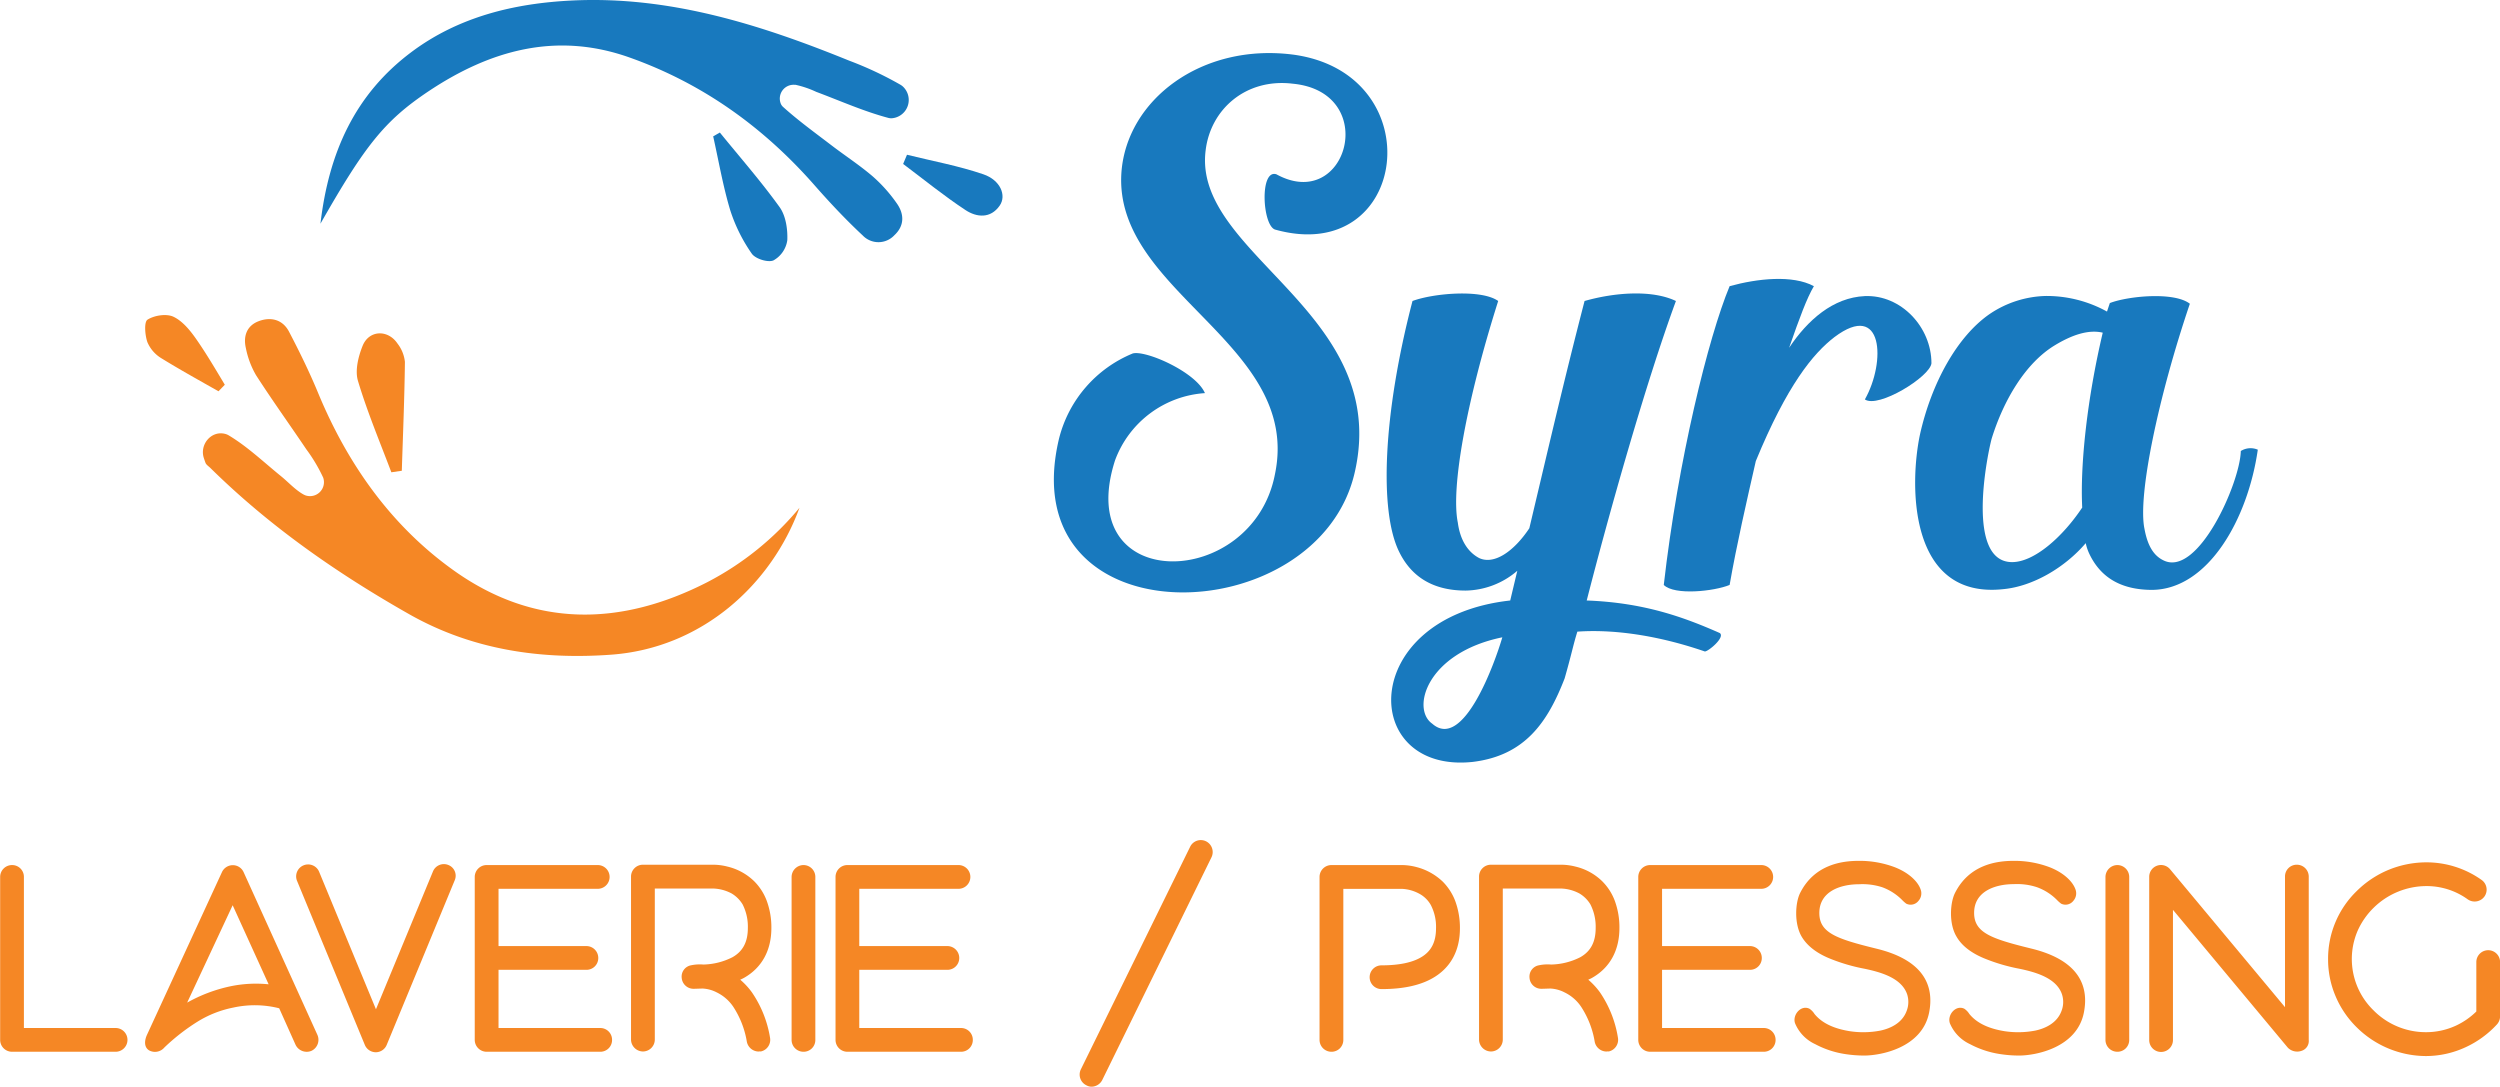 <svg id="Layer_1" data-name="Layer 1" xmlns="http://www.w3.org/2000/svg" viewBox="0 0 652.67 283.7"><defs><style>.cls-1{fill:#f58725;}.cls-2{fill:#1879be;}</style></defs><path class="cls-1" d="M307.39,196.72c-7.32,20-25.42,36.63-49.2,38.35-18.38,1.34-36.32-1.28-52.71-10.58-18.81-10.67-36.44-22.94-51.89-38.17-.45-.44-1.1-.84-1.29-1.39-.14-.39-.28-.79-.41-1.19-1.14-3.46,1.81-7.12,5.37-6.36a3.52,3.52,0,0,1,1.12.43c4.88,2.92,9.09,6.95,13.55,10.57,2,1.61,3.73,3.59,5.92,4.83a4.22,4.22,0,0,0,.61.28,3.64,3.64,0,0,0,4.59-4.63l0,0a42.11,42.11,0,0,0-4.38-7.37c-4.36-6.47-8.93-12.82-13.15-19.38a22.66,22.66,0,0,1-2.66-7.08c-.72-3.09.21-5.87,3.4-7.05s6.22-.37,7.85,2.73c2.73,5.21,5.32,10.51,7.57,15.93,7.74,18.72,19.19,34.91,35.64,46.57,20.95,14.85,43.45,14.48,66,2.93A77.62,77.62,0,0,0,307.39,196.72Z" transform="translate(-98.67 -64.15)"/><path class="cls-1" d="M200.84,187.45c-3-7.93-6.29-15.77-8.72-23.87-.81-2.72.09-6.35,1.22-9.15,1.67-4.14,6.61-4.31,9.11-.58a9.39,9.39,0,0,1,1.93,4.78c-.11,9.47-.51,19-.81,28.42Z" transform="translate(-98.67 -64.15)"/><path class="cls-1" d="M155.71,166.3c-5-2.83-10-5.6-14.89-8.61a9,9,0,0,1-3.68-4.24c-.63-1.83-.89-5.26.05-5.85,1.78-1.13,4.95-1.62,6.78-.75,2.41,1.15,4.4,3.63,6,5.93,2.65,3.81,5,7.84,7.39,11.81Z" transform="translate(-98.67 -64.15)"/><path class="cls-2" d="M182.33,122.55c2.19-18.73,9.1-33.77,23.58-44.68C218.35,68.49,233,65,248.11,64.28c25.42-1.22,49.11,6.3,72.29,15.72a91.46,91.46,0,0,1,13.39,6.3,4.29,4.29,0,0,1,.55.4A4.79,4.79,0,0,1,331.73,95a2.94,2.94,0,0,1-1.15-.07c-6.42-1.71-12.56-4.46-18.82-6.8a25.52,25.52,0,0,0-5.4-1.84l-.24,0a3.6,3.6,0,0,0-3.58,5,2.33,2.33,0,0,0,.54.75c4,3.61,8.43,6.81,12.73,10.1,3.55,2.71,7.32,5.16,10.7,8.06a39,39,0,0,1,6.33,7.11c1.9,2.72,2,5.76-.68,8.25a5.67,5.67,0,0,1-8.24.08c-4.42-4.12-8.58-8.55-12.57-13.09C298,97.34,282.1,85.93,263,79.15s-36.41-1.9-52.56,8.9C199.07,95.68,193.94,102.13,182.33,122.55Z" transform="translate(-98.67 -64.15)"/><path class="cls-2" d="M286.6,98.75c5.25,6.46,10.76,12.74,15.61,19.49,1.61,2.25,2.12,5.75,2,8.62a7.18,7.18,0,0,1-3.61,5.27c-1.44.63-4.74-.41-5.67-1.77A42.25,42.25,0,0,1,289.3,119c-1.89-6.29-3-12.82-4.44-19.25Z" transform="translate(-98.67 -64.15)"/><path class="cls-2" d="M335.46,104.55c6.66,1.65,13.46,2.89,19.93,5.1,4.45,1.52,6.1,5.51,4.28,8.16-2.41,3.49-6.05,3.08-8.91,1.2-5.64-3.71-10.89-8-16.31-12.06Z" transform="translate(-98.67 -64.15)"/><path class="cls-2" d="M436.16,86c-12.2-1.48-21.44,6.65-22.73,17.37-3.52,27.18,48.24,42.15,39,83.74-9.24,42.52-90,44.74-77.27-8.5a32.6,32.6,0,0,1,19.23-22.18c3.32-.93,16.45,4.8,18.85,10.35a26.9,26.9,0,0,0-23.47,17.56c-11.28,35.12,36,34,41.77,3.51,7-34-42.14-47.32-40.11-78.56,1.29-19,20.89-34,44.92-30.87,36.41,5,30.13,55.45-4.81,45.66-3.32-1.11-4.06-15.9.37-14.42C450.4,119.8,459.09,88.2,436.16,86Z" transform="translate(-98.67 -64.15)"/><path class="cls-2" d="M543.75,234.23c-10.72-3.7-22.55-5.92-33.28-5.18-1.1,3.51-1.47,5.73-3.32,12.2-4.44,11.46-10.35,20.15-24,21.81-29.58,3.15-30.14-37.71,9.79-42.14l1.85-7.76a21.14,21.14,0,0,1-13.49,5.17c-9.06,0-14.42-4.07-17.38-10.17-5.17-10.53-4.25-35.67,3.51-65.43,5.36-2,17.93-3.15,22.37,0-8.32,26.25-12.38,48.8-10.54,57.86.56,4.25,2.41,7.57,5.55,9.24,3.88,1.85,9.06-1.67,13.12-7.77,5.18-21.81,9.06-38.63,14.42-59.33,7.77-2.22,17.56-3,23.85,0-7.95,21.62-17.56,55.82-23.29,78.19,14.79.55,25.14,4.25,34.75,8.5C549.11,230.53,544.67,234.23,543.75,234.23Zm-52.87-3.7c-19.78,4.07-23.85,18.67-18.3,22.55C480.71,260.29,489,237,490.88,230.53Z" transform="translate(-98.67 -64.15)"/><path class="cls-2" d="M602.91,159c-.38,3.51-13.87,11.83-17.38,9.43,5.54-9.8,4.81-25.88-7.95-16.27-5.55,4.26-12.38,12.57-20.52,32.35-2.4,10.54-5,21.82-6.84,32.35-4.06,1.67-14.42,2.78-17.19,0,3.7-32.53,11.65-64.7,17.19-78,7.21-2,16.45-3,22,0-1.85,3.15-3.7,8.14-6.47,16.09,4.81-7.21,11.46-13.13,19.78-13.5C595,141.06,602.91,149.57,602.91,159Z" transform="translate(-98.67 -64.15)"/><path class="cls-2" d="M688.11,181.55c-2.59,18.11-12.94,36.41-27.54,36.6-8.51,0-13.5-3.52-16.27-9.06a12.77,12.77,0,0,1-1.11-3.14c-5.54,6.47-13.86,11.27-21.44,12-25,2.77-24.59-27.54-21.81-40.48,2.95-13.13,9.61-25.51,18.3-31.43a27.3,27.3,0,0,1,14.42-4.62,32.57,32.57,0,0,1,16.08,4.07l.74-2.22c4.8-1.85,16.82-3,20.89.18-8.14,24-13.68,50.1-11.84,58.79.74,4.07,2.22,6.84,4.81,8.13,9.06,4.81,20.15-20.15,20.33-28.47A4.79,4.79,0,0,1,688.11,181.55ZM647.63,151c-3.88-.92-8.32.74-12.57,3.33-7.58,4.62-13.31,14.23-16.45,24.4-1.3,5-6.66,32.17,5.36,32.17,5.73,0,13.12-6.47,18.3-14.24C641.71,185.43,643.56,168.24,647.63,151Z" transform="translate(-98.67 -64.15)"/><path class="cls-1" d="M128.81,338.73h-27a3.1,3.1,0,0,1-3.1-3.1V293.09a3.1,3.1,0,0,1,3.1-3.1,3.07,3.07,0,0,1,3.1,3.1v39.44h23.94a3.1,3.1,0,0,1,0,6.2Z" transform="translate(-98.67 -64.15)"/><path class="cls-1" d="M180,338.48a3.22,3.22,0,0,1-4.16-1.55l-4.28-9.55a26.06,26.06,0,0,0-12-.18,28,28,0,0,0-9.3,3.66,53.15,53.15,0,0,0-8.68,6.76,3.21,3.21,0,0,1-4,.74c-1.37-.87-1.18-2.61-.56-4l19.6-42.54a3.13,3.13,0,0,1,2.85-1.8,3.09,3.09,0,0,1,2.79,1.8l19.29,42.54A3.18,3.18,0,0,1,180,338.48Zm-20.59-38L147.53,325.9a40.17,40.17,0,0,1,11.1-4.22,32.77,32.77,0,0,1,10.17-.56Z" transform="translate(-98.67 -64.15)"/><path class="cls-1" d="M196.82,338.86a3.12,3.12,0,0,1-2.91-1.93L176.17,294a3.12,3.12,0,0,1,5.77-2.36l14.88,36,14.89-36a3.08,3.08,0,0,1,4-1.67,3,3,0,0,1,1.67,4l-17.73,42.91A3.11,3.11,0,0,1,196.82,338.86Z" transform="translate(-98.67 -64.15)"/><path class="cls-1" d="M258.46,335.63a3.06,3.06,0,0,1-3.1,3.1H225.72a3.11,3.11,0,0,1-3.11-3.1V293.09a3.11,3.11,0,0,1,3.11-3.1h29a3.1,3.1,0,1,1,0,6.2H228.82v14.95h22.94a3.1,3.1,0,0,1,3.1,3.1,3.07,3.07,0,0,1-3.1,3.1H228.82v15.19h26.54A3.07,3.07,0,0,1,258.46,335.63Z" transform="translate(-98.67 -64.15)"/><path class="cls-1" d="M296.65,338.67a3.18,3.18,0,0,1-3-2.54,23.72,23.72,0,0,0-3.53-9.12,11,11,0,0,0-4.34-3.78,9,9,0,0,0-3.6-1c-.8,0-1.67.06-2.54.06a3.1,3.1,0,0,1-3-2.85,3,3,0,0,1,2.48-3.29,11,11,0,0,1,3.16-.19,17.54,17.54,0,0,0,7.63-1.92c2.73-1.55,4-4,4-7.63a12.85,12.85,0,0,0-1.36-6.14,8.36,8.36,0,0,0-2.85-2.85,10.9,10.9,0,0,0-4.72-1.3H269.62v39.44a3.12,3.12,0,0,1-3.11,3.1,3.16,3.16,0,0,1-3.1-3.1V293a3.11,3.11,0,0,1,3.1-3.1h18.42a15.17,15.17,0,0,1,3.66.49,14.94,14.94,0,0,1,7,3.85,14.28,14.28,0,0,1,3.22,5,20,20,0,0,1,1.24,7.19c0,5.83-2.48,10.36-7.13,13-.31.18-.62.31-1,.49a18.75,18.75,0,0,1,3,3.23A29.11,29.11,0,0,1,299.69,335a3.11,3.11,0,0,1-2.42,3.66C297,338.61,296.84,338.67,296.65,338.67Z" transform="translate(-98.67 -64.15)"/><path class="cls-1" d="M308.43,338.73a3.1,3.1,0,0,1-3.1-3.1V293.09a3.14,3.14,0,0,1,3.1-3.1,3.1,3.1,0,0,1,3.1,3.1v42.54A3.06,3.06,0,0,1,308.43,338.73Z" transform="translate(-98.67 -64.15)"/><path class="cls-1" d="M352.64,335.63a3.06,3.06,0,0,1-3.1,3.1H319.9a3.1,3.1,0,0,1-3.1-3.1V293.09a3.1,3.1,0,0,1,3.1-3.1h29a3.1,3.1,0,1,1,0,6.2H323v14.95H346a3.11,3.11,0,0,1,3.1,3.1,3.08,3.08,0,0,1-3.1,3.1H323v15.19h26.54A3.07,3.07,0,0,1,352.64,335.63Z" transform="translate(-98.67 -64.15)"/><path class="cls-1" d="M383.64,347.85a2.79,2.79,0,0,1-1.36-.37,3.11,3.11,0,0,1-1.43-4.16l28.53-58.11a3.09,3.09,0,0,1,4.15-1.42,3.13,3.13,0,0,1,1.43,4.15l-28.53,58.17A3.17,3.17,0,0,1,383.64,347.85Z" transform="translate(-98.67 -64.15)"/><path class="cls-1" d="M446.27,338.73a3.11,3.11,0,0,1-3.11-3.1V293.09a3.11,3.11,0,0,1,3.11-3.1h18.41a15.17,15.17,0,0,1,3.66.49,15.57,15.57,0,0,1,7,3.85,14.45,14.45,0,0,1,3.23,5,20.25,20.25,0,0,1,1.24,7.19c0,5.89-2.49,10.36-7.14,13-3.35,1.92-7.81,2.85-13.33,2.85a3.1,3.1,0,1,1,0-6.2c4.4,0,7.88-.68,10.23-2.05,2.73-1.55,4-4,4-7.63a12.37,12.37,0,0,0-1.36-6.07,7.53,7.53,0,0,0-2.85-2.86,10.47,10.47,0,0,0-4.72-1.36H449.37v39.44A3.07,3.07,0,0,1,446.27,338.73Z" transform="translate(-98.67 -64.15)"/><path class="cls-1" d="M518,338.67a3.16,3.16,0,0,1-3-2.54,23.72,23.72,0,0,0-3.53-9.12,10.93,10.93,0,0,0-4.35-3.78,9,9,0,0,0-3.59-1c-.81,0-1.68.06-2.55.06a3.08,3.08,0,0,1-3-2.85,3,3,0,0,1,2.48-3.29,11,11,0,0,1,3.16-.19,17.58,17.58,0,0,0,7.63-1.92c2.73-1.55,4-4,4-7.63a12.85,12.85,0,0,0-1.37-6.14,8.27,8.27,0,0,0-2.85-2.85,10.87,10.87,0,0,0-4.71-1.3H491v39.44a3.11,3.11,0,0,1-3.1,3.1,3.15,3.15,0,0,1-3.1-3.1V293a3.1,3.1,0,0,1,3.1-3.1h18.42a15.23,15.23,0,0,1,3.66.49,14.86,14.86,0,0,1,7,3.85,14.16,14.16,0,0,1,3.23,5,20,20,0,0,1,1.24,7.19c0,5.83-2.48,10.36-7.13,13-.31.18-.62.31-1,.49a19.56,19.56,0,0,1,3,3.23A29.11,29.11,0,0,1,521.05,335a3.12,3.12,0,0,1-2.42,3.66C518.38,338.61,518.2,338.67,518,338.67Z" transform="translate(-98.67 -64.15)"/><path class="cls-1" d="M562.22,335.63a3.07,3.07,0,0,1-3.1,3.1H529.48a3.11,3.11,0,0,1-3.11-3.1V293.09a3.11,3.11,0,0,1,3.11-3.1h29a3.1,3.1,0,1,1,0,6.2H532.58v14.95h22.94a3.1,3.1,0,0,1,3.1,3.1,3.07,3.07,0,0,1-3.1,3.1H532.58v15.19h26.54A3.08,3.08,0,0,1,562.22,335.63Z" transform="translate(-98.67 -64.15)"/><path class="cls-1" d="M585.4,339.72a32.43,32.43,0,0,1-4.9-.37,24.26,24.26,0,0,1-7.93-2.6,10.36,10.36,0,0,1-5.27-5.46c-.75-2.17,1.55-4.9,3.78-3.78a4.56,4.56,0,0,1,1.3,1.36c2.23,2.73,5.71,3.91,9.06,4.47a23.58,23.58,0,0,0,8.12-.13c2.91-.62,5.7-2.11,6.82-5a6.53,6.53,0,0,0,.19-4.46c-1.43-4.22-6.7-5.77-11.17-6.7a47.07,47.07,0,0,1-8.74-2.54c-3-1.18-5.95-3-7.63-5.83-2-3.41-1.67-8.81-.43-11.35,3.78-7.57,11.1-8.44,15.38-8.44a26,26,0,0,1,9.24,1.62c3.41,1.3,6.08,3.53,6.88,5.89a2.92,2.92,0,0,1-.56,2.91,2.58,2.58,0,0,1-3.22.75,9.68,9.68,0,0,1-.87-.75,14.16,14.16,0,0,0-5.39-3.53A16.69,16.69,0,0,0,584,295c-4.84,0-10.36,1.86-10.36,7.51,0,5.2,4.53,6.75,14.89,9.3,13.27,3.22,15,10.54,13.76,16.74C600.41,337.8,589.5,339.72,585.4,339.72Z" transform="translate(-98.67 -64.15)"/><path class="cls-1" d="M625.83,339.72a32.33,32.33,0,0,1-4.9-.37,24.4,24.4,0,0,1-7.94-2.6,10.44,10.44,0,0,1-5.27-5.46c-.74-2.17,1.55-4.9,3.79-3.78a4.68,4.68,0,0,1,1.3,1.36c2.23,2.73,5.7,3.91,9.05,4.47a23.63,23.63,0,0,0,8.13-.13c2.91-.62,5.7-2.11,6.82-5a6.47,6.47,0,0,0,.18-4.46c-1.42-4.22-6.69-5.77-11.16-6.7a47.07,47.07,0,0,1-8.74-2.54c-3-1.18-6-3-7.63-5.83-2.05-3.41-1.67-8.81-.43-11.35,3.78-7.57,11.1-8.44,15.38-8.44a26,26,0,0,1,9.24,1.62c3.41,1.3,6.07,3.53,6.88,5.89a2.94,2.94,0,0,1-.56,2.91,2.59,2.59,0,0,1-3.22.75,9.68,9.68,0,0,1-.87-.75,14.13,14.13,0,0,0-5.4-3.53,16.61,16.61,0,0,0-6.07-.81c-4.84,0-10.36,1.86-10.36,7.51,0,5.2,4.53,6.75,14.88,9.3,13.27,3.22,15,10.54,13.77,16.74C640.84,337.8,629.92,339.72,625.83,339.72Z" transform="translate(-98.67 -64.15)"/><path class="cls-1" d="M651.44,338.73a3.1,3.1,0,0,1-3.1-3.1V293.09a3.14,3.14,0,0,1,3.1-3.1,3.11,3.11,0,0,1,3.1,3.1v42.54A3.07,3.07,0,0,1,651.44,338.73Z" transform="translate(-98.67 -64.15)"/><path class="cls-1" d="M699.56,338.48a3.44,3.44,0,0,1-3.6-.8l-30-36v34a3.1,3.1,0,0,1-6.2,0V293.09a3.08,3.08,0,0,1,5.45-2l30,36V293a3.06,3.06,0,0,1,3.1-3.1,3.11,3.11,0,0,1,3.1,3.1v42.66A2.68,2.68,0,0,1,699.56,338.48Z" transform="translate(-98.67 -64.15)"/><path class="cls-1" d="M731.92,339.85a25.81,25.81,0,0,1-18-7.51,25,25,0,0,1-5.46-8,24.44,24.44,0,0,1-2-9.8,24.59,24.59,0,0,1,7.51-17.8,25.84,25.84,0,0,1,8.18-5.46,26.1,26.1,0,0,1,9.93-2,24.85,24.85,0,0,1,14.45,4.59,3.1,3.1,0,0,1,.74,4.34,3.15,3.15,0,0,1-4.34.74,18.29,18.29,0,0,0-10.85-3.47,19.7,19.7,0,0,0-13.71,5.64,19.55,19.55,0,0,0-4.22,6.08,18.68,18.68,0,0,0,4.16,20.71,19.2,19.2,0,0,0,13.64,5.71,18.6,18.6,0,0,0,7.82-1.68,19.09,19.09,0,0,0,5.39-3.72v-12.9a3.1,3.1,0,1,1,6.2,0v14.2a3.17,3.17,0,0,1-.8,2.05,25.67,25.67,0,0,1-8.25,6A24.68,24.68,0,0,1,731.92,339.85Z" transform="translate(-98.67 -64.15)"/></svg>